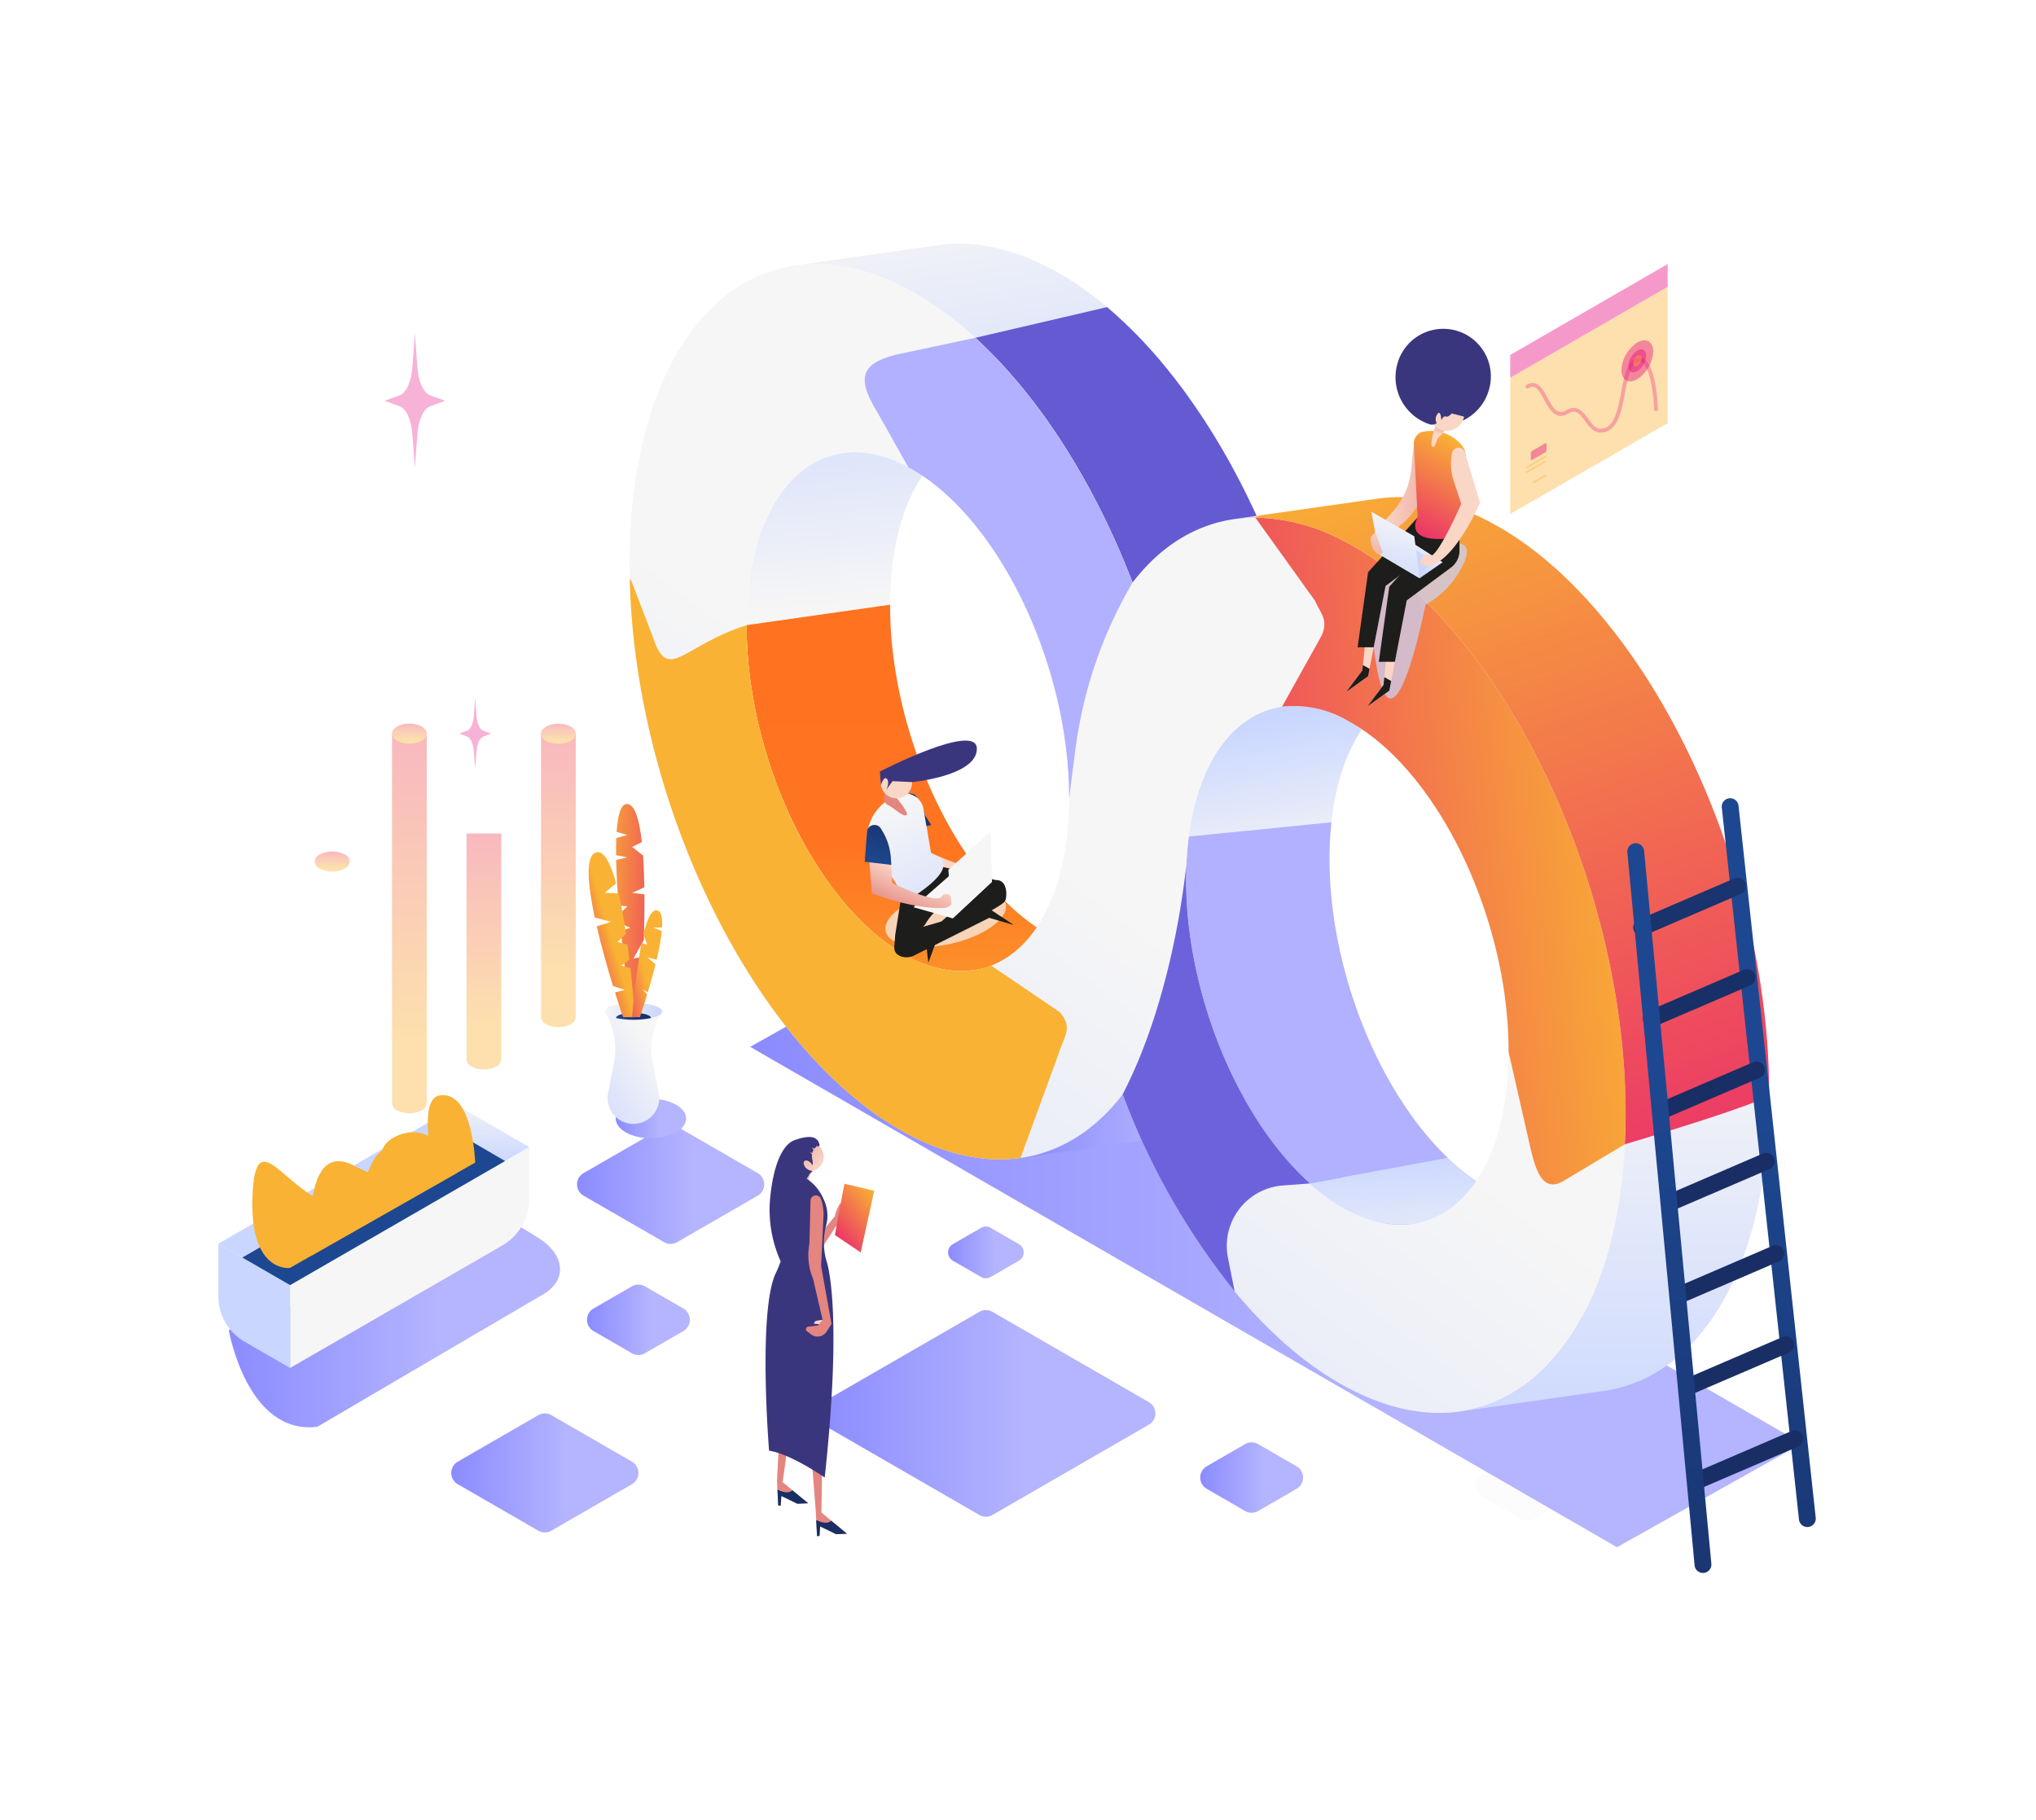 <svg xmlns="http://www.w3.org/2000/svg" xmlns:xlink="http://www.w3.org/1999/xlink" width="330" height="295" viewBox="0 0 330 295">
  <defs>
    <clipPath id="clip-path">
      <rect id="Rectangle_2924" data-name="Rectangle 2924" width="330" height="295" fill="#fff"/>
    </clipPath>
    <linearGradient id="linear-gradient" y1="0.5" x2="1" y2="0.5" gradientUnits="objectBoundingBox">
      <stop offset="0" stop-color="#8b8bff"/>
      <stop offset="0.617" stop-color="#b4b4ff"/>
    </linearGradient>
    <linearGradient id="linear-gradient-5" x1="0.575" y1="0.357" x2="-4.211" y2="9.497" gradientUnits="objectBoundingBox">
      <stop offset="0" stop-color="#f6f6f6"/>
      <stop offset="1" stop-color="#c9d6ff"/>
    </linearGradient>
    <linearGradient id="linear-gradient-10" x1="0.677" y1="1.134" x2="0.414" y2="0.193" xlink:href="#linear-gradient-5"/>
    <linearGradient id="linear-gradient-11" x1="3.163" y1="1.172" x2="-0.766" y2="0.181" xlink:href="#linear-gradient-5"/>
    <linearGradient id="linear-gradient-12" x1="0.654" y1="1.858" x2="0.427" y2="-0.099" xlink:href="#linear-gradient-5"/>
    <linearGradient id="linear-gradient-13" x1="0.359" y1="-0.153" x2="0.573" y2="0.841" xlink:href="#linear-gradient-5"/>
    <linearGradient id="linear-gradient-14" x1="0.479" y1="0.309" x2="0.447" y2="-0.224" xlink:href="#linear-gradient-5"/>
    <linearGradient id="linear-gradient-15" x1="0.5" y1="1.419" x2="0.5" gradientUnits="objectBoundingBox">
      <stop offset="0" stop-color="#f9b233"/>
      <stop offset="0.532" stop-color="#ff7421"/>
      <stop offset="1" stop-color="#ff7220"/>
    </linearGradient>
    <linearGradient id="linear-gradient-16" x1="0.477" y1="0.541" x2="0.035" y2="1.306" xlink:href="#linear-gradient-5"/>
    <linearGradient id="linear-gradient-17" x1="0.5" y1="0.593" x2="0.5" y2="1.057" xlink:href="#linear-gradient-5"/>
    <linearGradient id="linear-gradient-18" x1="0.554" y1="1.171" x2="0.581" y2="1.554" gradientUnits="objectBoundingBox">
      <stop offset="0" stop-color="#f9b233"/>
      <stop offset="1" stop-color="#e6007e"/>
    </linearGradient>
    <linearGradient id="linear-gradient-19" x1="1.049" y1="0.385" x2="-0.799" y2="0.715" xlink:href="#linear-gradient-18"/>
    <linearGradient id="linear-gradient-20" x1="0.351" y1="-0.131" x2="0.825" y2="1.616" xlink:href="#linear-gradient-18"/>
    <linearGradient id="linear-gradient-21" x1="0.381" y1="0.526" x2="0.508" y2="0.002" gradientUnits="objectBoundingBox">
      <stop offset="0" stop-color="#fad6c7"/>
      <stop offset="1" stop-color="#e4857f"/>
    </linearGradient>
    <linearGradient id="linear-gradient-22" x1="0.555" y1="0.99" x2="0.369" y2="-0.669" xlink:href="#linear-gradient-21"/>
    <linearGradient id="linear-gradient-23" x1="-205.868" y1="0.061" x2="-204.821" y2="0.618" xlink:href="#linear-gradient-21"/>
    <linearGradient id="linear-gradient-24" x1="-294.674" y1="0.62" x2="-291.584" y2="0.327" xlink:href="#linear-gradient-21"/>
    <linearGradient id="linear-gradient-25" x1="-350.663" y1="-0.339" x2="-350.596" y2="0.424" gradientUnits="objectBoundingBox">
      <stop offset="0" stop-color="#1d4891"/>
      <stop offset="1" stop-color="#182e65"/>
    </linearGradient>
    <linearGradient id="linear-gradient-26" x1="-221.553" y1="0.636" x2="-218.88" y2="0.297" xlink:href="#linear-gradient-21"/>
    <linearGradient id="linear-gradient-27" x1="-158.339" y1="0.041" x2="-158.266" y2="1.184" gradientUnits="objectBoundingBox">
      <stop offset="0" stop-color="#7c76f3"/>
      <stop offset="1" stop-color="#3a367e"/>
    </linearGradient>
    <linearGradient id="linear-gradient-28" x1="-353.189" y1="-0.339" x2="-353.121" y2="0.424" xlink:href="#linear-gradient-25"/>
    <linearGradient id="linear-gradient-29" x1="-1250.323" y1="-108.779" x2="-1251.903" y2="-107.77" xlink:href="#linear-gradient-21"/>
    <linearGradient id="linear-gradient-30" x1="-424.453" y1="-3.165" x2="-423.937" y2="-3.859" xlink:href="#linear-gradient-21"/>
    <linearGradient id="linear-gradient-31" x1="0.81" y1="-0.031" x2="-0.073" y2="1.268" xlink:href="#linear-gradient-18"/>
    <linearGradient id="linear-gradient-32" x1="0.661" y1="-0.522" x2="0.624" y2="-0.373" xlink:href="#linear-gradient-5"/>
    <linearGradient id="linear-gradient-33" x1="1.138" y1="0.5" x2="0.662" y2="0.5" xlink:href="#linear-gradient-25"/>
    <linearGradient id="linear-gradient-34" x1="-3.872" y1="0.815" x2="-3.872" y2="-0.633" xlink:href="#linear-gradient-18"/>
    <linearGradient id="linear-gradient-37" x1="-3.867" y1="0.815" x2="-3.867" y2="-0.632" xlink:href="#linear-gradient-18"/>
    <linearGradient id="linear-gradient-39" x1="-3.872" y1="0.815" x2="-3.872" y2="-0.633" xlink:href="#linear-gradient-18"/>
    <linearGradient id="linear-gradient-44" x1="0.146" y1="0.464" x2="1.943" y2="0.64" xlink:href="#linear-gradient-21"/>
    <linearGradient id="linear-gradient-45" x1="-122.962" y1="0.385" x2="-123.08" y2="1.254" xlink:href="#linear-gradient-21"/>
    <linearGradient id="linear-gradient-46" x1="-123.423" y1="0.385" x2="-123.54" y2="1.254" xlink:href="#linear-gradient-21"/>
    <linearGradient id="linear-gradient-47" x1="0.618" y1="-0.009" x2="0.2" y2="1.289" xlink:href="#linear-gradient-18"/>
    <linearGradient id="linear-gradient-48" x1="0.865" y1="0.07" x2="0.341" y2="0.722" xlink:href="#linear-gradient-5"/>
    <linearGradient id="linear-gradient-49" x1="0.597" y1="0.045" x2="0.352" y2="1.196" xlink:href="#linear-gradient-5"/>
    <linearGradient id="linear-gradient-50" x1="1.667" y1="-0.057" x2="1.469" y2="0.014" xlink:href="#linear-gradient-5"/>
    <linearGradient id="linear-gradient-51" x1="0.699" y1="-0.222" x2="0.016" y2="2.576" xlink:href="#linear-gradient-21"/>
    <linearGradient id="linear-gradient-52" x1="1.092" y1="1.862" x2="0.521" y2="2.484" xlink:href="#linear-gradient-21"/>
    <linearGradient id="linear-gradient-53" x1="0.462" y1="0.55" x2="0.599" y2="0.052" xlink:href="#linear-gradient-21"/>
    <linearGradient id="linear-gradient-54" x1="-92.703" y1="-43.508" x2="-92.754" y2="-44.108" xlink:href="#linear-gradient-21"/>
    <linearGradient id="linear-gradient-56" x1="-47.877" y1="-0.13" x2="-47.877" y2="1.072" xlink:href="#linear-gradient-5"/>
    <linearGradient id="linear-gradient-57" x1="-13.194" y1="0.216" x2="-13.356" y2="0.602" xlink:href="#linear-gradient-5"/>
    <linearGradient id="linear-gradient-58" x1="-41.217" y1="0.354" x2="-41.199" y2="0.951" xlink:href="#linear-gradient-5"/>
    <linearGradient id="linear-gradient-59" x1="-12.698" y1="0.563" x2="-12.152" y2="1.192" xlink:href="#linear-gradient-5"/>
    <linearGradient id="linear-gradient-60" x1="26.993" y1="-0.125" x2="27.477" y2="2.17" xlink:href="#linear-gradient-25"/>
    <linearGradient id="linear-gradient-61" x1="-94.512" y1="-0.302" x2="-94.652" y2="-0.111" xlink:href="#linear-gradient-18"/>
    <linearGradient id="linear-gradient-62" x1="31.454" y1="-0.321" x2="32.297" y2="1.221" xlink:href="#linear-gradient-18"/>
    <linearGradient id="linear-gradient-63" x1="0.258" y1="0.403" x2="0.258" y2="1.407" xlink:href="#linear-gradient-25"/>
    <linearGradient id="linear-gradient-64" x1="-0.269" y1="-7.237" x2="1.451" y2="2.334" xlink:href="#linear-gradient-25"/>
    <linearGradient id="linear-gradient-65" x1="-0.442" y1="-8.752" x2="1.278" y2="0.82" xlink:href="#linear-gradient-25"/>
    <linearGradient id="linear-gradient-66" x1="-0.616" y1="-10.282" x2="1.104" y2="-0.71" xlink:href="#linear-gradient-25"/>
    <linearGradient id="linear-gradient-67" x1="-0.788" y1="-11.797" x2="0.932" y2="-2.225" xlink:href="#linear-gradient-25"/>
    <linearGradient id="linear-gradient-68" x1="-0.963" y1="-13.327" x2="0.758" y2="-3.755" xlink:href="#linear-gradient-25"/>
    <linearGradient id="linear-gradient-69" x1="-1.135" y1="-14.841" x2="0.585" y2="-5.269" xlink:href="#linear-gradient-25"/>
    <linearGradient id="linear-gradient-70" x1="-1.311" y1="-16.394" x2="0.409" y2="-6.823" xlink:href="#linear-gradient-25"/>
    <linearGradient id="linear-gradient-71" x1="5.854" y1="22.019" x2="5.845" y2="22.154" xlink:href="#linear-gradient-5"/>
    <linearGradient id="linear-gradient-72" x1="0.227" y1="0.299" x2="0.227" y2="1.301" xlink:href="#linear-gradient-25"/>
    <linearGradient id="linear-gradient-73" x1="0.529" y1="1.012" x2="0.553" y2="1.415" xlink:href="#linear-gradient-21"/>
    <linearGradient id="linear-gradient-74" x1="0.137" y1="29.164" x2="0.524" y2="29.776" xlink:href="#linear-gradient-5"/>
    <linearGradient id="linear-gradient-75" x1="0.879" y1="1.391" x2="0.502" y2="0.868" xlink:href="#linear-gradient-25"/>
    <linearGradient id="linear-gradient-76" x1="0.284" y1="0.084" x2="1.052" y2="1.636" xlink:href="#linear-gradient-5"/>
    <linearGradient id="linear-gradient-77" x1="0.472" y1="0.556" x2="0.269" y2="1.016" xlink:href="#linear-gradient-21"/>
    <linearGradient id="linear-gradient-78" x1="-474.014" y1="22.402" x2="-473.899" y2="21.872" xlink:href="#linear-gradient-21"/>
    <linearGradient id="linear-gradient-79" x1="-249.617" y1="13.939" x2="-249.929" y2="14.956" xlink:href="#linear-gradient-5"/>
    <linearGradient id="linear-gradient-80" x1="0.443" y1="1.013" x2="0.78" y2="-0.455" xlink:href="#linear-gradient-25"/>
    <linearGradient id="linear-gradient-81" x1="176.767" y1="-59.86" x2="176.715" y2="-60.46" xlink:href="#linear-gradient-21"/>
    <linearGradient id="linear-gradient-82" x1="5.341" y1="0.382" x2="6.39" y2="0.679" xlink:href="#linear-gradient-18"/>
    <linearGradient id="linear-gradient-83" x1="0.5" y1="-0.282" x2="0.5" y2="-0.175" xlink:href="#linear-gradient-18"/>
    <linearGradient id="linear-gradient-84" x1="40.616" y1="0.186" x2="40.702" y2="0.814" xlink:href="#linear-gradient-18"/>
    <linearGradient id="linear-gradient-85" x1="40.616" y1="0.186" x2="40.702" y2="0.814" xlink:href="#linear-gradient-18"/>
    <linearGradient id="linear-gradient-88" x1="60.517" y1="0.176" x2="60.609" y2="0.824" xlink:href="#linear-gradient-18"/>
    <linearGradient id="linear-gradient-89" x1="0.764" y1="-1.465" x2="0.727" y2="-1.192" xlink:href="#linear-gradient-18"/>
    <linearGradient id="linear-gradient-90" x1="0.5" y1="-0.431" x2="0.5" y2="-0.276" xlink:href="#linear-gradient-18"/>
    <linearGradient id="linear-gradient-91" x1="1.676" y1="-0.298" x2="1.384" y2="-0.1" xlink:href="#linear-gradient-18"/>
    <linearGradient id="linear-gradient-92" x1="2.602" y1="-0.925" x2="2.081" y2="-0.572" xlink:href="#linear-gradient-18"/>
    <linearGradient id="linear-gradient-93" x1="2.681" y1="4.21" x2="5.414" y2="8.86" xlink:href="#linear-gradient-18"/>
    <linearGradient id="linear-gradient-94" x1="0.5" y1="-0.158" x2="0.5" y2="-0.057" xlink:href="#linear-gradient-18"/>
    <linearGradient id="linear-gradient-98" x1="0.641" y1="0.183" x2="-0.202" y2="1.312" xlink:href="#linear-gradient-5"/>
    <linearGradient id="linear-gradient-99" x1="0" y1="0.5" x2="1" y2="0.5" xlink:href="#linear-gradient-5"/>
    <linearGradient id="linear-gradient-100" x1="0" y1="0.5" x2="1" y2="0.5" xlink:href="#linear-gradient-25"/>
    <linearGradient id="linear-gradient-101" x1="-0.568" y1="0.182" x2="2.862" y2="1.166" xlink:href="#linear-gradient-18"/>
    <linearGradient id="linear-gradient-102" x1="0.521" y1="0.518" x2="-0.016" y2="1.044" xlink:href="#linear-gradient-18"/>
    <linearGradient id="linear-gradient-103" x1="0.375" y1="0.558" x2="-0.525" y2="1.352" xlink:href="#linear-gradient-18"/>
  </defs>
  <g id="devops-management-2" clip-path="url(#clip-path)">
    <g id="Group_11233" data-name="Group 11233" transform="translate(-1068.874 -508.453)">
      <g id="Group_11186" data-name="Group 11186" transform="translate(1222.542 707.276)">
        <path id="Path_11089" data-name="Path 11089" d="M1839.483,1540.159l4.579-2.644a1.548,1.548,0,0,1,1.548,0l4.579,2.644a1.548,1.548,0,0,1,0,2.681l-4.579,2.644a1.548,1.548,0,0,1-1.548,0l-4.579-2.644A1.548,1.548,0,0,1,1839.483,1540.159Z" transform="translate(-1838.709 -1537.308)" fill="url(#linear-gradient)"/>
      </g>
      <path id="Path_11090" data-name="Path 11090" d="M1339.7,1733.212l13.065-7.543a2.106,2.106,0,0,1,2.106,0l13.064,7.543a2.106,2.106,0,0,1,0,3.648l-13.064,7.544a2.106,2.106,0,0,1-2.106,0l-13.065-7.544A2.106,2.106,0,0,1,1339.7,1733.212Z" transform="translate(-196.635 -987.823)" fill="url(#linear-gradient)"/>
      <path id="Path_11091" data-name="Path 11091" d="M1707.233,1636.3l25.365-14.643a2.105,2.105,0,0,1,2.106,0l25.363,14.643a2.106,2.106,0,0,1,0,3.648l-25.363,14.645a2.106,2.106,0,0,1-2.106,0l-25.365-14.646A2.106,2.106,0,0,1,1707.233,1636.3Z" transform="translate(-504.981 -900.56)" fill="url(#linear-gradient)"/>
      <path id="Path_11092" data-name="Path 11092" d="M1466.318,1442.775l13.065-7.543a2.106,2.106,0,0,1,2.106,0l13.064,7.543a2.106,2.106,0,0,1,0,3.648l-13.064,7.544a2.106,2.106,0,0,1-2.106,0l-13.065-7.544A2.106,2.106,0,0,1,1466.318,1442.775Z" transform="translate(-302.863 -744.158)" fill="url(#linear-gradient)"/>
      <path id="Path_11093" data-name="Path 11093" d="M2370.865,1766.565l6.229-3.6a2.106,2.106,0,0,1,2.106,0l6.229,3.6a2.106,2.106,0,0,1,0,3.648l-6.229,3.6a2.105,2.105,0,0,1-2.106,0l-6.229-3.6A2.106,2.106,0,0,1,2370.865,1766.565Z" transform="translate(-1061.74 -1019.116)" opacity="0.25" fill="url(#linear-gradient-5)"/>
      <path id="Path_11094" data-name="Path 11094" d="M2093.512,1758.437l6.229-3.6a2.105,2.105,0,0,1,2.106,0l6.229,3.6a2.106,2.106,0,0,1,0,3.648l-6.229,3.6a2.106,2.106,0,0,1-2.106,0l-6.229-3.6A2.106,2.106,0,0,1,2093.512,1758.437Z" transform="translate(-829.053 -1012.297)" fill="url(#linear-gradient)"/>
      <path id="Path_11095" data-name="Path 11095" d="M1476.35,1599.632l6.229-3.6a2.106,2.106,0,0,1,2.106,0l6.229,3.6a2.106,2.106,0,0,1,0,3.648l-6.229,3.6a2.106,2.106,0,0,1-2.106,0l-6.229-3.6A2.106,2.106,0,0,1,1476.35,1599.632Z" transform="translate(-311.28 -879.066)" fill="url(#linear-gradient)"/>
      <path id="Path_11096" data-name="Path 11096" d="M1639.528,1268.806l140.493,81.113,29.966-16.816L1669.5,1251.991Z" transform="translate(-449.063 -590.664)" fill="url(#linear-gradient)"/>
      <g id="Group_11189" data-name="Group 11189" transform="translate(1170.913 547.947)">
        <g id="Group_11187" data-name="Group 11187" transform="translate(63.371 134.596)">
          <path id="Path_11097" data-name="Path 11097" d="M1934.879,1394.031l-23.257,3.312c6.452-.919,12.111-4.492,16.55-10.3l23.257-3.312C1946.99,1389.538,1941.33,1393.112,1934.879,1394.031Z" transform="translate(-1911.622 -1383.731)" fill="url(#linear-gradient)"/>
        </g>
        <path id="Path_11098" data-name="Path 11098" d="M2080.481,1017.845c-.031.232-.06.467-.087.7,1.44-12.6,7.293-20.621,15.2-21.745l20.745-2.953,2.512-.358a13.022,13.022,0,0,0-2.5.609c-6.689,2.332-11.509,10.038-12.74,21.436h0Z" transform="translate(-1989.844 -921.741)" fill="url(#linear-gradient-10)"/>
        <path id="Path_11099" data-name="Path 11099" d="M2079.793,1149.974q.046-.451.1-.894C2079.856,1149.376,2079.822,1149.672,2079.793,1149.974Z" transform="translate(-1989.34 -1052.272)" fill="url(#linear-gradient-11)"/>
        <path id="Path_11100" data-name="Path 11100" d="M2242.829,1475.61l-23.257,3.311a17.342,17.342,0,0,1-10.658-2.276,31.222,31.222,0,0,1-5.986-4.263l22.37-4.134a32.03,32.03,0,0,0,6.87,5.083A17.31,17.31,0,0,0,2242.829,1475.61Z" transform="translate(-2092.645 -1320.04)" fill="url(#linear-gradient-12)"/>
        <path id="Path_11101" data-name="Path 11101" d="M2120.7,1184.794l-22.368,4.132c-10.858-9.709-19.1-28.331-20-46.11-.052-1.1-.083-2.2-.079-3.294a53.308,53.308,0,0,1,.431-6.831l23.135-2.309a54.687,54.687,0,0,0-.311,5.828c-.03,16.63,6.734,34.548,16.323,45.574C2118.769,1182.855,2119.723,1183.862,2120.7,1184.794Z" transform="translate(-1988.052 -1036.586)" fill="#b1b1ff"/>
        <g id="Group_11188" data-name="Group 11188" transform="translate(26.838 0)">
          <path id="Path_11102" data-name="Path 11102" d="M1762.71,599.579l-23.255,3.309c-6.139-16.009-15.107-30.2-25.49-39.672a54.492,54.492,0,0,0-10.8-7.789c-6.547-3.515-12.775-4.735-18.4-3.934l23.255-3.309c5.625-.8,11.854.415,18.4,3.93a47.425,47.425,0,0,1,4.525,2.774q2.223,1.533,4.379,3.35,1.4,1.179,2.766,2.474.685.646,1.366,1.325h0C1748.891,571.443,1757.017,584.73,1762.71,599.579Z" transform="translate(-1684.766 -547.947)" fill="url(#linear-gradient-13)"/>
        </g>
        <path id="Path_11103" data-name="Path 11103" d="M1914.825,653.185l-23.255,3.309c-6.138-16.009-15.107-30.2-25.49-39.672l21.357-4.978q1.4,1.179,2.766,2.474c.457.43.914.872,1.366,1.325h0C1901.006,625.049,1909.132,638.337,1914.825,653.185Z" transform="translate(-1810.043 -601.554)" fill="#645ad2"/>
        <path id="Path_11104" data-name="Path 11104" d="M1695.889,822.127l-14.549,2.073-8.706,1.239a17.322,17.322,0,0,1-10.66-2.276c-10.4-5.588-19.389-19.688-23.57-35.323a71.307,71.307,0,0,1-2.489-17.764c0-.195,0-.393,0-.584.03-16.1,6.423-26.575,15.548-27.874l23.259-3.312c-9.129,1.3-15.522,11.772-15.552,27.874-.034,20.684,10.436,43.359,23.772,52.286h0c.756.509,1.516.97,2.287,1.385A17.323,17.323,0,0,0,1695.889,822.127Z" transform="translate(-1616.941 -707.65)" fill="url(#linear-gradient-14)"/>
        <path id="Path_11105" data-name="Path 11105" d="M1682.938,963.678l-1.6,5.734-8.706,1.239a17.322,17.322,0,0,1-10.66-2.276c-10.4-5.588-19.389-19.688-23.57-35.323a71.307,71.307,0,0,1-2.489-17.764c0-.195,0-.393,0-.584l23.255-3.312C1659.132,932.076,1669.6,954.751,1682.938,963.678Z" transform="translate(-1616.941 -852.862)" fill="url(#linear-gradient-15)"/>
        <path id="Path_11106" data-name="Path 11106" d="M1634.582,613.768a31.812,31.812,0,0,0-15.039-4.166c-7.845,0-14.71,3.739-19.9,10.533-6.139-16.009-15.107-30.2-25.49-39.672a54.5,54.5,0,0,0-10.8-7.789c-24.872-13.359-45.163,6.46-45.234,44.175q-.006,1.5.041,3.017c.015.573.034,1.149.06,1.729.023.561.048,1.123.082,1.692,2.033,35.6,21.013,72.962,44.216,85.868l.58.318c6.543,3.511,12.767,4.728,18.39,3.93,6.449-.921,12.108-4.5,16.551-10.3l.389,1a114.565,114.565,0,0,0,17.764,30.928c5.547,6.7,11.686,12.068,18.142,15.533,24.142,12.969,43.969-5.33,45.17-40.915q.056-1.606.06-3.256C1679.633,668.674,1659.455,627.127,1634.582,613.768Zm-45.455,46.383c-1.07,11.6-5.786,19.516-12.411,22.076-3.964,1.531-8.609,1.142-13.569-1.52-14.287-7.673-25.9-31.4-26.059-53.106,0-.187,0-.378,0-.565.041-21.855,11.8-33.335,26.208-25.6s26.1,31.815,26.063,53.671C1589.352,656.857,1589.274,658.542,1589.127,660.151Zm45.257,61.647a31.115,31.115,0,0,1-5.985-4.263v0c-10.858-9.706-19.1-28.327-20-46.106-.053-1.1-.083-2.2-.079-3.294,0-.786.019-1.557.049-2.313q.1-2.347.382-4.518c1.572-12.2,7.355-19.939,15.118-21.043l0,0a17.342,17.342,0,0,1,10.656,2.279c14.41,7.74,26.1,31.815,26.063,53.671S1648.795,729.539,1634.384,721.8Z" transform="translate(-1518.115 -565.195)" fill="url(#linear-gradient-16)"/>
        <path id="Path_11107" data-name="Path 11107" d="M2213.743,899.918c0,1.19-.022,2.365-.067,3.518a85.984,85.984,0,0,1-1.269,12.127c-.176,1-.374,1.98-.588,2.938-3.814,17.109-13.014,27.829-24.91,29.521l-23.255,3.309c14.826-2.111,25.467-18.243,26.71-43.306q.117-2.347.123-4.795c.071-37.718-20.107-79.265-44.979-92.624a31.834,31.834,0,0,0-15.04-4.166,23.588,23.588,0,0,0-3.354.236l3.833-.547,19.422-2.766c5.625-.8,11.854.419,18.4,3.934C2193.64,820.652,2213.815,862.2,2213.743,899.918Z" transform="translate(-2029.041 -762.033)" fill="url(#linear-gradient-17)"/>
        <path id="Path_11108" data-name="Path 11108" d="M1587.828,962.531l-6.127,16.758c-5.622.8-11.847-.419-18.389-3.93l-.58-.318c-23.2-12.906-42.184-50.272-44.216-85.868-.034-.569-.06-1.13-.082-1.692-.026-.58-.045-1.157-.06-1.729l.127-.322,3.6,9.391c2.5,7.572,4.709,1.464,15.205-1.9h0c-.042,21.853,11.649,45.93,26.06,53.67,4.941,2.651,9.569,3.048,13.523,1.537l.138.035,11.024,7.479C1590.232,958.212,1588.833,959.317,1587.828,962.531Z" transform="translate(-1518.332 -831.081)" fill="url(#linear-gradient-18)"/>
        <path id="Path_11109" data-name="Path 11109" d="M1787.931,717.4c.041-21.855-11.652-45.93-26.062-53.671l-4.933-8.774c-3.553-5.757-2.884-8.189,3.726-9.635l12.065-2.566c10.383,9.47,19.351,23.663,25.49,39.672h0a71.558,71.558,0,0,0-9.269,27.09Z" transform="translate(-1716.69 -627.489)" fill="#b1b1ff"/>
        <path id="Path_11110" data-name="Path 11110" d="M2207.959,920.488c0,1.1-.086,3.724-.124,4.795l-9.874,5.909c-3.618,2.165-4.677-2-5.611-6.11l-3.36-14.782c.041-21.855-11.652-45.93-26.062-53.671a17.342,17.342,0,0,0-10.656-2.279l6.477-11.635c.937-2.475-.023-3.142-1.14-5.541l-9.667-13.475a31.812,31.812,0,0,1,15.039,4.166C2187.852,841.223,2208.031,882.77,2207.959,920.488Z" transform="translate(-2046.513 -779.291)" fill="url(#linear-gradient-19)"/>
        <path id="Path_11111" data-name="Path 11111" d="M2231.215,899.918c0,1.19-23.379,8.107-23.379,8.107q.118-2.347.124-4.795c.071-37.718-20.107-79.265-44.979-92.624a31.834,31.834,0,0,0-15.039-4.166l.479-.311,19.422-2.766c5.626-.8,11.854.419,18.4,3.934C2211.111,820.652,2231.286,862.2,2231.215,899.918Z" transform="translate(-2046.513 -762.033)" fill="url(#linear-gradient-20)"/>
        <path id="Path_11112" data-name="Path 11112" d="M2044.753,1224.493l-4.407.333a9.817,9.817,0,0,0-8.888,11.7l1.086,5.457a114.556,114.556,0,0,1-17.764-30.928l-.389-1c6.786-13.138,9.436-29.023,10.334-37.284-.03.756-.049,1.527-.049,2.313,0,1.093.026,2.19.078,3.294.9,17.779,9.141,36.4,20,46.106Z" transform="translate(-1934.469 -1072.152)" fill="#6c63dc"/>
      </g>
      <g id="Group_11193" data-name="Group 11193" transform="translate(1192.954 692.644)">
        <path id="Path_11113" data-name="Path 11113" d="M1690.307,1479.287a2.321,2.321,0,0,0-.846,2.109c.173,1.375-.988,1.073-.988,1.073l-.825-2.968Z" transform="translate(-1682.387 -1473.999)" fill="url(#linear-gradient-21)"/>
        <circle id="Ellipse_255" data-name="Ellipse 255" cx="2.358" cy="2.358" r="2.358" transform="translate(3.74 3.335) rotate(-45)" fill="url(#linear-gradient-22)"/>
        <path id="Path_11114" data-name="Path 11114" d="M1695.914,1513.008a5.529,5.529,0,0,0-.981,2.238l-3.62,4.39-2.115-4.39,2.23,7.317,3.614-5.6a.265.265,0,0,1,.414-.042c.452.464,1.513,1.162,2.29-1.384l-1.81-1.187Z" transform="translate(-1683.687 -1502.29)" fill="url(#linear-gradient-23)"/>
        <g id="Group_11191" data-name="Group 11191" transform="translate(0 6.335)">
          <path id="Path_11115" data-name="Path 11115" d="M1668.4,1558.972l-1.9,37.789.072,1.368.133,2.582h.4l.1-1.555,2.6,1.256,1.749-.072-2.55-2.111-1.592-1.318,5.036-35.857Z" transform="translate(-1664.644 -1547.186)" fill="url(#linear-gradient-24)"/>
          <path id="Path_11116" data-name="Path 11116" d="M1666.946,1802.124l.133,2.582h.4l.1-1.554,2.6,1.256,1.749-.072-2.55-2.111C1669.009,1802.6,1668.306,1802.768,1666.946,1802.124Z" transform="translate(-1665.019 -1751.181)" fill="url(#linear-gradient-25)"/>
          <g id="Group_11190" data-name="Group 11190">
            <path id="Path_11117" data-name="Path 11117" d="M1687.564,1589.6l.173,2.26.8,10.407.083,1.11,1.839,24.012.072,1.368.133,2.582h.4l.1-1.554,2.6,1.256,1.749-.072-2.55-2.111-1.592-1.318.359-23.927-.114-11.93-.6-.3-2.9-1.5Z" transform="translate(-1682.316 -1572.884)" fill="url(#linear-gradient-26)"/>
            <path id="Path_11118" data-name="Path 11118" d="M1664.745,1494.108a10.77,10.77,0,0,0,.1,5.5s2.743,7.224-.275,35.16c0,0-5.537-3.857-9.02-4.344,0,0-1.848-22.739,1.113-28.843,1.433-2.955,2.225-7.023,1.233-9.054-.7-1.431.089-3.983.747-5.637a1.758,1.758,0,0,1,2.254-.994h0a7.322,7.322,0,0,1,3.485,3.736A6.111,6.111,0,0,1,1664.745,1494.108Z" transform="translate(-1654.978 -1485.787)" fill="url(#linear-gradient-27)"/>
          </g>
          <path id="Path_11119" data-name="Path 11119" d="M1705.977,1832.754l.133,2.582h.4l.1-1.554,2.6,1.256,1.749-.072-2.55-2.111C1708.04,1833.233,1707.337,1833.4,1705.977,1832.754Z" transform="translate(-1697.764 -1776.878)" fill="url(#linear-gradient-28)"/>
        </g>
        <g id="Group_11192" data-name="Group 11192" transform="translate(6.553 9.587)">
          <path id="Path_11120" data-name="Path 11120" d="M1705.092,1631.165l-.948.15a.547.547,0,0,0-.458.486h0l1.176.117Z" transform="translate(-1702.394 -1611.006)" fill="url(#linear-gradient-29)"/>
          <path id="Path_11121" data-name="Path 11121" d="M1698.491,1509.665l-.368,7.759,1.686,9.4-.807,1.253a1.722,1.722,0,0,1-2.466.456l-.692-.508a.433.433,0,0,1,.21-.78l1.557-.167.754-.934-1.542-6.629a9.951,9.951,0,0,1-.6-5.688l.189-7.124a.881.881,0,0,1,1.715-.072A7.874,7.874,0,0,1,1698.491,1509.665Z" transform="translate(-1695.668 -1505.986)" fill="url(#linear-gradient-30)"/>
        </g>
        <path id="Path_11122" data-name="Path 11122" d="M1660.849,1467.293c1.3-2.152.8-.116,3.062-1.449s1.616-5.4.384-7.455.1-3.177,1.236-5.274c.109-.2.418-.286.488-.466a1.7,1.7,0,0,1-1.089-.523c-.354-.39-.456-.877-.225-1.086s.7-.065,1.059.325a1.519,1.519,0,0,1,.254.381,2.5,2.5,0,0,0-.039-.991,2.215,2.215,0,0,1-.065-.531,1.884,1.884,0,0,1,.017-.262l-.341-.43.38.222a1.77,1.77,0,0,1,.2-.516l-.248-.416.384.21s0,0,0,0c.2-.267.394-.243.378-.553.128.15.2.238.2.238l.288-.211c-.267-1.66-1.889-1.635-4.053-.865-1.953.7-3.477,3.967-3.99,9.6A20.375,20.375,0,0,0,1660.849,1467.293Z" transform="translate(-1658.4 -1447.021)" fill="#3a367e"/>
        <path id="Path_11123" data-name="Path 11123" d="M1731.186,1495.348l-2.2,10-4.179-2.821,1.543-8.311Z" transform="translate(-1713.566 -1486.523)" fill="url(#linear-gradient-31)"/>
      </g>
      <path id="Path_11124" data-name="Path 11124" d="M2272.844,849.934s6.232-2.407,4.224,2.437a14.48,14.48,0,0,1-6.3,6.952s-7.367,37.481-9.3-5.267Z" transform="translate(-970.842 -252.853)" opacity="0.7" fill="url(#linear-gradient-32)" style="mix-blend-mode: multiply;isolation: isolate"/>
      <path id="Path_11125" data-name="Path 11125" d="M2224.223,1130.385c-.024.23-.049.462-.07.7.022-.233.043-.465.067-.7Z" transform="translate(-939.539 -488.641)" fill="url(#linear-gradient-33)"/>
      <g id="Group_11199" data-name="Group 11199" transform="translate(1107.348 625.747)">
        <g id="Group_11194" data-name="Group 11194" transform="translate(37.141 16.187)" opacity="0.4">
          <path id="Path_11126" data-name="Path 11126" d="M1359.659,1178.252h0v-36.6h-5.629v36.6h0a1.382,1.382,0,0,0,.821,1.179,4.42,4.42,0,0,0,3.985,0A1.382,1.382,0,0,0,1359.659,1178.252Z" transform="translate(-1354.032 -1140.027)" fill="url(#linear-gradient-34)"/>
          <path id="Path_11127" data-name="Path 11127" d="M1354.854,1134.336a1.216,1.216,0,0,1,0-2.3,4.42,4.42,0,0,1,3.985,0,1.216,1.216,0,0,1,0,2.3A4.42,4.42,0,0,1,1354.854,1134.336Z" transform="translate(-1354.032 -1131.561)" fill="url(#linear-gradient-34)"/>
        </g>
        <g id="Group_11195" data-name="Group 11195" transform="translate(49.212 0.019)" opacity="0.4">
          <path id="Path_11128" data-name="Path 11128" d="M1434.638,1087.184h0v-45.915h-5.629v45.915h0a1.381,1.381,0,0,0,.821,1.178,4.421,4.421,0,0,0,3.985,0A1.382,1.382,0,0,0,1434.638,1087.184Z" transform="translate(-1429.006 -1039.642)" fill="url(#linear-gradient-34)"/>
          <ellipse id="Ellipse_256" data-name="Ellipse 256" cx="2.818" cy="1.627" rx="2.818" ry="1.627" fill="url(#linear-gradient-37)"/>
        </g>
        <g id="Group_11196" data-name="Group 11196" transform="translate(12.56 20.733)" opacity="0.4">
          <path id="Path_11129" data-name="Path 11129" d="M1207.021,1215.8h0v-45.915h-5.629V1215.8h0a1.381,1.381,0,0,0,.821,1.178,4.42,4.42,0,0,0,3.985,0A1.382,1.382,0,0,0,1207.021,1215.8Z" transform="translate(-1201.393 -1168.256)" fill="url(#linear-gradient-34)"/>
          <path id="Path_11130" data-name="Path 11130" d="M1202.214,1162.564a1.216,1.216,0,0,1,0-2.3,4.421,4.421,0,0,1,3.985,0,1.216,1.216,0,0,1,0,2.3A4.42,4.42,0,0,1,1202.214,1162.564Z" transform="translate(-1201.392 -1159.789)" fill="url(#linear-gradient-39)"/>
        </g>
        <g id="Group_11197" data-name="Group 11197" transform="translate(0 49.263)" opacity="0.4">
          <path id="Path_11131" data-name="Path 11131" d="M1129.05,1372.007h0v-24.956h-5.629v24.956h0a1.382,1.382,0,0,0,.821,1.178,4.42,4.42,0,0,0,3.985,0A1.381,1.381,0,0,0,1129.05,1372.007Z" transform="translate(-1123.418 -1345.424)" fill="url(#linear-gradient-39)"/>
          <ellipse id="Ellipse_257" data-name="Ellipse 257" cx="2.818" cy="1.627" rx="2.818" ry="1.627" fill="url(#linear-gradient-37)"/>
        </g>
        <g id="Group_11198" data-name="Group 11198" transform="translate(25.063 0)" opacity="0.4">
          <path id="Path_11132" data-name="Path 11132" d="M1284.681,1101.039h0v-59.887h-5.629v59.887h0a1.382,1.382,0,0,0,.821,1.179,4.42,4.42,0,0,0,3.985,0A1.381,1.381,0,0,0,1284.681,1101.039Z" transform="translate(-1279.05 -1039.525)" fill="url(#linear-gradient-34)"/>
          <ellipse id="Ellipse_258" data-name="Ellipse 258" cx="2.818" cy="1.627" rx="2.818" ry="1.627" fill="url(#linear-gradient-37)"/>
        </g>
      </g>
      <g id="Group_11202" data-name="Group 11202" transform="translate(1287.074 561.749)">
        <path id="Path_11133" data-name="Path 11133" d="M2274.827,749.589l-.468,4.346a11.763,11.763,0,0,1-2.822,6.463l-2.989,3.434.268,1.407,2.617-1.6a11.76,11.76,0,0,0,5.607-9.629l.149-4.416Z" transform="translate(-2263.858 -730.918)" fill="url(#linear-gradient-44)"/>
        <g id="Group_11201" data-name="Group 11201" transform="translate(0 30.574)">
          <g id="Group_11200" data-name="Group 11200">
            <path id="Path_11134" data-name="Path 11134" d="M2239.426,851.8l3.549-2.556.231-1.2,2.594-13.433,3.369-2.5,5.184-3.85v-3.894L2251,823.5l-7.3,8.688-1.572,15.25-.091.88Z" transform="translate(-2239.426 -823.5)" fill="url(#linear-gradient-45)"/>
            <path id="Path_11135" data-name="Path 11135" d="M2263.973,828.257l-8.553,6.355-1.92,9.942h-2.608l1.7-12.173,8.026-8.882,3.353.865Z" transform="translate(-2249.045 -823.499)" fill="#1d1d1b"/>
            <path id="Path_11136" data-name="Path 11136" d="M2260.762,866.333l3.549-2.554.3-1.564,2.524-13.065,7.267-5.4A3.424,3.424,0,0,0,2275.69,841v-2.1l-3.353-.867-.083.1-5.184,6.169-2.035,2.422-1.532,14.866-.13,1.261Z" transform="translate(-2257.326 -835.695)" fill="url(#linear-gradient-46)"/>
            <path id="Path_11137" data-name="Path 11137" d="M2284.023,841.042l-7.267,5.4-1.92,9.942h-2.608l1.7-12.173,3.57-3.95a5.6,5.6,0,0,0,1.262-4.637l-.136-.815,3.331.521,3.353.865v2.095A3.426,3.426,0,0,1,2284.023,841.042Z" transform="translate(-2266.946 -832.986)" fill="#1d1d1b"/>
            <path id="Path_11138" data-name="Path 11138" d="M2263.373,985.57l-2.611,3.479,3.549-2.554.3-1.564-1.11-.623Z" transform="translate(-2257.326 -958.411)" fill="#1d1d1b"/>
            <path id="Path_11139" data-name="Path 11139" d="M2242.975,973.946l.231-1.2-1.079-.608-.091.88-2.611,3.479Z" transform="translate(-2239.426 -948.205)" fill="#1d1d1b"/>
          </g>
        </g>
        <path id="Path_11140" data-name="Path 11140" d="M2308.683,736.7h0a1.968,1.968,0,0,0-1.161,1.9l.607,11.9s-2.86,4.714,6.789,3.207l1-12.783a3.068,3.068,0,0,0-.872-2.392l-.141-.141A6.451,6.451,0,0,0,2308.683,736.7Z" transform="translate(-2296.554 -719.928)" fill="url(#linear-gradient-47)"/>
        <path id="Path_11141" data-name="Path 11141" d="M2279.407,848.822l3.743-2.6-6.747-4.3-3.5,3.05Z" transform="translate(-2267.51 -808.386)" fill="url(#linear-gradient-48)"/>
        <path id="Path_11142" data-name="Path 11142" d="M2264.688,817.781l1.323,6.939,6.507,3.844-.865-6.8Z" transform="translate(-2260.619 -788.128)" fill="url(#linear-gradient-49)"/>
        <path id="Path_11143" data-name="Path 11143" d="M2310.194,860.284l1.373-.957a.99.99,0,0,0-.037-1.649l-1.813-1.148Z" transform="translate(-2298.397 -820.637)" fill="url(#linear-gradient-50)"/>
        <path id="Path_11144" data-name="Path 11144" d="M2264.661,838.036l1.242,3.387-.541.29s-1.323-.1-1.447-2.644C2263.9,838.656,2264.385,838.581,2264.661,838.036Z" transform="translate(-2259.971 -805.121)" fill="url(#linear-gradient-51)"/>
        <path id="Path_11145" data-name="Path 11145" d="M2312.922,772.13s.5-2.029,1.663-1.308,5.14-8.392,5.14-8.392l-1.241-3.8a8.628,8.628,0,0,1-.237-4.472h0a1.063,1.063,0,0,1,2.056-.088l2.476,8.138s-3.667,8.715-7.878,10.208C2314.218,772.658,2313.628,772.312,2312.922,772.13Z" transform="translate(-2301.086 -734.045)" fill="url(#linear-gradient-52)"/>
        <path id="Path_11146" data-name="Path 11146" d="M2326.126,724.581l-.506,1.394s-.807,2.678-.219,2.775.442-1.332,1.294-1.877,1.207-2.7,1.207-2.7Z" transform="translate(-2311.376 -709.597)" fill="url(#linear-gradient-53)"/>
        <circle id="Ellipse_259" data-name="Ellipse 259" cx="2.867" cy="2.867" r="2.867" transform="matrix(0.875, -0.484, 0.484, 0.875, 12.39, 12.572)" fill="url(#linear-gradient-54)"/>
        <path id="Path_11147" data-name="Path 11147" d="M2304.3,643.464a7.9,7.9,0,0,1-4.257,5.066,3.913,3.913,0,0,0,.2-.642l-1.994-.519s-.551.66-.965.5-.715.6-.715.6-.112-2.08-.776-.763a1.314,1.314,0,0,0,.017,1.249,1.321,1.321,0,0,1-1.131.178,8.028,8.028,0,0,1-5.225-9.867,7.713,7.713,0,1,1,14.844,4.2Z" transform="translate(-2281.146 -633.649)" fill="#3a367e"/>
      </g>
      <g id="Group_11205" data-name="Group 11205" transform="translate(1104.266 685.973)">
        <path id="Path_11148" data-name="Path 11148" d="M1114.748,1549.2s2.907,17.073,14.344,15.691l36.332-21.31c4.421-2.4,3.759-6.676-.521-9.323l-4.466-2.762Z" transform="translate(-1113.06 -1511.128)" fill="url(#linear-gradient)"/>
        <g id="Group_11204" data-name="Group 11204" transform="translate(0 1.704)">
          <path id="Path_11149" data-name="Path 11149" d="M1344.966,1420.086v-4.476l11.629,6.714-3.909,2.257Z" transform="translate(-1306.203 -1415.61)" fill="url(#linear-gradient-56)"/>
          <g id="Group_11203" data-name="Group 11203">
            <path id="Path_11150" data-name="Path 11150" d="M1215.237,1465.681v-8.38l-38.763,22.38v13.427l34.391-19.855A8.743,8.743,0,0,0,1215.237,1465.681Z" transform="translate(-1164.845 -1450.587)" fill="url(#linear-gradient-57)"/>
            <path id="Path_11151" data-name="Path 11151" d="M1108.5,1570.45l7.394,4.269v-13.427l-11.628-6.714v8.539A8.469,8.469,0,0,0,1108.5,1570.45Z" transform="translate(-1104.266 -1532.198)" fill="url(#linear-gradient-58)"/>
            <path id="Path_11152" data-name="Path 11152" d="M1104.266,1437.99l38.763-22.38v4.476l-34.887,20.142Z" transform="translate(-1104.266 -1415.61)" fill="url(#linear-gradient-59)"/>
          </g>
          <path id="Path_11153" data-name="Path 11153" d="M1170.943,1447.9l-7.72-4.495-34.887,20.142,7.752,4.476Z" transform="translate(-1124.46 -1438.926)" fill="url(#linear-gradient-60)"/>
          <path id="Path_11154" data-name="Path 11154" d="M1220.864,1448.9s-3.12-8.741-9.638-6.029,1.7,9.434-7.178,4.88-6.792,14.572-6.792,14.572Z" transform="translate(-1182.102 -1438.046)" fill="url(#linear-gradient-61)"/>
        </g>
        <path id="Path_11155" data-name="Path 11155" d="M1174.553,1415.961s-.339-11.493-5.584-10.913,1.947,18.481-5.375,10.834-5.258,8.748-12.571,6.737-12.117-13.529-12.571-1.111,6.065,11.531,6.065,11.531Z" transform="translate(-1132.928 -1405.026)" fill="url(#linear-gradient-62)"/>
      </g>
      <g id="Group_11206" data-name="Group 11206" transform="translate(1347.939 637.862)">
        <path id="Path_11156" data-name="Path 11156" d="M2631.316,1224.4a1.364,1.364,0,0,1-1.424-1.215l-12.511-115.4a1.364,1.364,0,1,1,2.712-.294l12.511,115.4a1.365,1.365,0,0,1-1.209,1.5Z" transform="translate(-2617.373 -1106.279)" fill="url(#linear-gradient-63)"/>
      </g>
      <g id="Group_11214" data-name="Group 11214" transform="translate(1333.593 650.749)">
        <g id="Group_11207" data-name="Group 11207" transform="translate(0 0)">
          <path id="Path_11157" data-name="Path 11157" d="M2529.494,1195.7a1.364,1.364,0,0,1-.38-2.608l15.53-6.681a1.364,1.364,0,0,1,1.078,2.506l-15.53,6.681A1.36,1.36,0,0,1,2529.494,1195.7Z" transform="translate(-2528.289 -1186.3)" fill="url(#linear-gradient-64)"/>
        </g>
        <g id="Group_11208" data-name="Group 11208" transform="translate(1.562 14.803)">
          <path id="Path_11158" data-name="Path 11158" d="M2539.191,1287.621a1.364,1.364,0,0,1-.38-2.608l15.53-6.681a1.364,1.364,0,1,1,1.078,2.506l-15.53,6.681A1.354,1.354,0,0,1,2539.191,1287.621Z" transform="translate(-2537.985 -1278.222)" fill="url(#linear-gradient-65)"/>
        </g>
        <g id="Group_11209" data-name="Group 11209" transform="translate(3.112 29.77)">
          <path id="Path_11159" data-name="Path 11159" d="M2548.819,1380.558a1.364,1.364,0,0,1-.381-2.608l15.53-6.681a1.364,1.364,0,0,1,1.078,2.506l-15.53,6.681A1.358,1.358,0,0,1,2548.819,1380.558Z" transform="translate(-2547.613 -1371.158)" fill="url(#linear-gradient-66)"/>
        </g>
        <g id="Group_11210" data-name="Group 11210" transform="translate(4.673 44.576)">
          <path id="Path_11160" data-name="Path 11160" d="M2558.513,1472.5a1.364,1.364,0,0,1-.381-2.608l15.53-6.68a1.364,1.364,0,1,1,1.078,2.506l-15.529,6.68A1.36,1.36,0,0,1,2558.513,1472.5Z" transform="translate(-2557.307 -1463.099)" fill="url(#linear-gradient-67)"/>
        </g>
        <g id="Group_11211" data-name="Group 11211" transform="translate(6.226 59.543)">
          <path id="Path_11161" data-name="Path 11161" d="M2568.157,1565.437a1.364,1.364,0,0,1-.381-2.608l15.527-6.681a1.364,1.364,0,1,1,1.078,2.506l-15.527,6.681A1.364,1.364,0,0,1,2568.157,1565.437Z" transform="translate(-2566.951 -1556.037)" fill="url(#linear-gradient-68)"/>
        </g>
        <g id="Group_11212" data-name="Group 11212" transform="translate(7.785 74.346)">
          <path id="Path_11162" data-name="Path 11162" d="M2577.837,1657.357a1.364,1.364,0,0,1-.38-2.608l15.53-6.68a1.364,1.364,0,0,1,1.078,2.506l-15.53,6.68A1.353,1.353,0,0,1,2577.837,1657.357Z" transform="translate(-2576.631 -1647.958)" fill="url(#linear-gradient-69)"/>
        </g>
        <g id="Group_11213" data-name="Group 11213" transform="translate(9.324 89.553)">
          <path id="Path_11163" data-name="Path 11163" d="M2587.39,1751.786a1.364,1.364,0,0,1-.38-2.608l15.53-6.681a1.364,1.364,0,0,1,1.078,2.506l-15.53,6.68A1.357,1.357,0,0,1,2587.39,1751.786Z" transform="translate(-2586.185 -1742.386)" fill="url(#linear-gradient-70)"/>
        </g>
      </g>
      <ellipse id="Ellipse_260" data-name="Ellipse 260" cx="9.979" cy="4.325" rx="9.979" ry="4.325" transform="matrix(0.975, -0.224, 0.224, 0.975, 1211.459, 655.206)" opacity="0.7" fill="url(#linear-gradient-71)" style="mix-blend-mode: multiply;isolation: isolate"/>
      <g id="Group_11215" data-name="Group 11215" transform="translate(1332.628 645.14)">
        <path id="Path_11164" data-name="Path 11164" d="M2534.615,1269.758a1.364,1.364,0,0,1-1.407-1.235l-10.9-115.56a1.364,1.364,0,1,1,2.716-.256l10.9,115.56a1.364,1.364,0,0,1-1.229,1.486Z" transform="translate(-2522.297 -1151.472)" fill="url(#linear-gradient-72)"/>
      </g>
      <g id="Group_11218" data-name="Group 11218" transform="translate(1209.03 628.5)">
        <path id="Path_11165" data-name="Path 11165" d="M1807.657,1113.644c-.68.494-1.163,1.114-2,1.146-5.142.194-11.628-2.362-11.628-2.362l-.416-5-.24-2.866-.159-1.9a1.19,1.19,0,0,1,.314-.931,1.265,1.265,0,0,1,.92-.4,1.188,1.188,0,0,1,1,.55,9.884,9.884,0,0,1,1.346,3,.055.055,0,0,1,0,.014,10.129,10.129,0,0,1,.289,1.724c0,.049.007.1.011.151l.254,3.986s7.025,3.458,7.962,2.193S1807.657,1113.644,1807.657,1113.644Z" transform="translate(-1787.027 -1092.77)" fill="url(#linear-gradient-73)"/>
        <path id="Path_11166" data-name="Path 11166" d="M1785.523,1185.968l1.375-8.715,6.065-2.362,9.483,2.362-1.953,1.865-3.652.627a9.238,9.238,0,0,0-6.452,4.51h0l-2.239,2.753Z" transform="translate(-1780.576 -1154.479)" fill="#1d1d1b"/>
        <path id="Path_11167" data-name="Path 11167" d="M1815.74,1197.76l.5,4.214,1.559-4.214s10.266-4.639,10.877-5.782c.512-.959.452-6.2-5.063-1.363S1815.74,1197.76,1815.74,1197.76Z" transform="translate(-1805.927 -1165.977)" fill="#1d1d1b"/>
        <path id="Path_11168" data-name="Path 11168" d="M1784.674,1221.043l-.158,2c-.115,1.458,1.935,2.165,3.5,1.207l11.885-5.962,4,1.166-4.166-2.759Z" transform="translate(-1779.728 -1189.554)" fill="#1d1d1b"/>
        <path id="Path_11169" data-name="Path 11169" d="M1810.859,1177.94l-6.962,6.108,6.355,1.81,6.369-5.934Z" transform="translate(-1795.992 -1157.037)" fill="url(#linear-gradient-74)"/>
        <path id="Path_11170" data-name="Path 11170" d="M1798.664,1106.45l-.719.169-3.479.811-.24-2.866.155-2.83a1.265,1.265,0,0,1,.92-.4,1.187,1.187,0,0,1,1,.55,9.884,9.884,0,0,1,1.346,3,.053.053,0,0,1,0,.014Z" transform="translate(-1787.878 -1092.77)" fill="url(#linear-gradient-75)"/>
        <path id="Path_11171" data-name="Path 11171" d="M1764.1,1101.335h.028a3.028,3.028,0,0,1,2.972,2.529l1.26,7.316s6.485,1.134-4,7.59l-5.8-9.542a3.536,3.536,0,0,1-.235-2.922l.079-.215A7.431,7.431,0,0,1,1764.1,1101.335Z" transform="translate(-1757.574 -1092.769)" fill="url(#linear-gradient-76)"/>
        <path id="Path_11172" data-name="Path 11172" d="M1771.434,1145.4c-.68.5-1.163,1.118-2,1.149-5.143.194-11.628-2.362-11.628-2.362l-.419-5.04-.395-4.723a1.218,1.218,0,0,1,1.237-1.329,1.182,1.182,0,0,1,1,.546,9.9,9.9,0,0,1,1.65,4.889l.063,1.036h0l.183,2.947s7.028,3.461,7.966,2.2S1771.434,1145.4,1771.434,1145.4Z" transform="translate(-1756.637 -1119.413)" fill="url(#linear-gradient-77)"/>
        <path id="Path_11173" data-name="Path 11173" d="M1776.528,1093l-.063,1.936s2.163,2.544,1.5,2.738-2-1.214-3.054-1.717-.17-3.207-.17-3.207Z" transform="translate(-1771.244 -1085.566)" fill="url(#linear-gradient-78)"/>
        <path id="Path_11174" data-name="Path 11174" d="M1845.808,1139.759l.229,8.133-6.369,5.934-.708-7.86Z" transform="translate(-1825.407 -1125.005)" fill="url(#linear-gradient-79)"/>
        <path id="Path_11175" data-name="Path 11175" d="M1759.114,1139.565l-3.557-.42-.751-.088.356-4.635a1.218,1.218,0,0,1,1.237-1.329,1.182,1.182,0,0,1,1,.546,9.9,9.9,0,0,1,1.65,4.889Z" transform="translate(-1754.807 -1119.413)" fill="url(#linear-gradient-80)"/>
        <g id="Group_11217" data-name="Group 11217" transform="translate(2.204 0)">
          <g id="Group_11216" data-name="Group 11216" transform="translate(0)">
            <circle id="Ellipse_261" data-name="Ellipse 261" cx="2.543" cy="2.543" r="2.543" transform="translate(0 8.909) rotate(-80.378)" fill="url(#linear-gradient-81)"/>
            <path id="Path_11176" data-name="Path 11176" d="M1775.307,1054.873s10.513-.984,10.5-5.409-15.715,3.695-15.715,3.695l.163,2.206s.479-1.6.983-1-.123,1.748-.123,1.748l1.029-1.392Z" transform="translate(-1769.834 -1048.144)" fill="#3a367e"/>
          </g>
        </g>
      </g>
      <g id="Group_11227" data-name="Group 11227" transform="translate(1313.653 551.258)">
        <g id="Group_11219" data-name="Group 11219" transform="translate(0)">
          <path id="Path_11177" data-name="Path 11177" d="M2404.469,628.212l25.518-14.734v-22.1l-25.518,14.733Z" transform="translate(-2404.469 -587.695)" opacity="0.4" fill="url(#linear-gradient-82)"/>
          <path id="Path_11178" data-name="Path 11178" d="M2429.987,568.505v3.684l-25.518,14.733v-3.683Z" transform="translate(-2404.469 -568.505)" opacity="0.4" fill="url(#linear-gradient-83)"/>
        </g>
        <g id="Group_11220" data-name="Group 11220" transform="translate(2.55 31.051)" opacity="0.4">
          <path id="Path_11179" data-name="Path 11179" d="M2420.431,763.358a.128.128,0,0,0,.063-.017l3.085-1.781a.128.128,0,0,0-.128-.221l-3.085,1.781a.128.128,0,0,0,.064.238Z" transform="translate(-2420.303 -761.322)" fill="url(#linear-gradient-84)"/>
        </g>
        <g id="Group_11221" data-name="Group 11221" transform="translate(2.55 31.818)" opacity="0.4">
          <path id="Path_11180" data-name="Path 11180" d="M2420.431,768.115a.128.128,0,0,0,.063-.017l3.085-1.781a.128.128,0,0,0-.128-.221l-3.085,1.781a.128.128,0,0,0,.064.238Z" transform="translate(-2420.303 -766.079)" fill="url(#linear-gradient-85)"/>
        </g>
        <g id="Group_11222" data-name="Group 11222" transform="translate(2.55 32.584)" opacity="0.4">
          <path id="Path_11181" data-name="Path 11181" d="M2420.431,772.873a.129.129,0,0,0,.063-.017l3.085-1.781a.128.128,0,1,0-.128-.221l-3.085,1.781a.128.128,0,0,0,.064.238Z" transform="translate(-2420.303 -770.837)" fill="url(#linear-gradient-84)"/>
        </g>
        <g id="Group_11223" data-name="Group 11223" transform="translate(2.55 33.35)" opacity="0.4">
          <path id="Path_11182" data-name="Path 11182" d="M2420.431,777.63a.127.127,0,0,0,.063-.017l3.085-1.781a.128.128,0,0,0-.128-.221l-3.085,1.781a.128.128,0,0,0,.064.238Z" transform="translate(-2420.303 -775.594)" fill="url(#linear-gradient-85)"/>
        </g>
        <g id="Group_11224" data-name="Group 11224" transform="translate(3.657 34.116)" opacity="0.4">
          <path id="Path_11183" data-name="Path 11183" d="M2427.305,781.741a.128.128,0,0,0,.063-.017l1.979-1.134a.128.128,0,0,0-.128-.221l-1.978,1.134a.128.128,0,0,0,.064.238Z" transform="translate(-2427.177 -780.352)" fill="url(#linear-gradient-88)"/>
        </g>
        <path id="Path_11184" data-name="Path 11184" d="M2427.752,748.9c0-.145-.1-.2-.229-.132l-2.095,1.21a.507.507,0,0,0-.229.4v.945c0,.145.1.2.229.132l2.095-1.21a.508.508,0,0,0,.229-.4Z" transform="translate(-2421.861 -719.708)" opacity="0.4" fill="url(#linear-gradient-89)"/>
        <g id="Group_11226" data-name="Group 11226" transform="translate(2.496 12.363)">
          <g id="Group_11225" data-name="Group 11225" transform="translate(0 2.836)" opacity="0.7">
            <path id="Path_11185" data-name="Path 11185" d="M2432.167,675.01a2.658,2.658,0,0,0,1.009-.217c1.862-.762,2.394-3.571,2.907-6.287.415-2.194.844-4.463,1.96-4.915a.818.818,0,0,1,.811.057c1.407.914,1.875,5.761,1.936,7.551a.313.313,0,1,0,.625-.021c-.023-.692-.287-6.8-2.22-8.055a1.452,1.452,0,0,0-1.388-.112c-1.433.58-1.874,2.911-2.341,5.379-.483,2.552-.982,5.191-2.529,5.824-1.374.562-2.052-.376-2.836-1.462s-1.764-2.444-3.593-1.352a1.418,1.418,0,0,1-1.114.236c-.747-.2-1.315-1.248-1.865-2.257-.6-1.1-1.168-2.147-2.062-2.379a1.694,1.694,0,0,0-1.354.281.313.313,0,0,0,.335.529,1.086,1.086,0,0,1,.862-.2c.631.164,1.159,1.134,1.669,2.072.612,1.124,1.245,2.287,2.249,2.562a2.029,2.029,0,0,0,1.6-.3c1.274-.76,1.853-.082,2.765,1.181C2430.217,673.98,2430.961,675.01,2432.167,675.01Z" transform="translate(-2419.969 -662.886)" opacity="0.4" fill="url(#linear-gradient-90)"/>
          </g>
          <path id="Path_11186" data-name="Path 11186" d="M2521.54,647.113c0-1.635-1.159-2.3-2.575-1.487a5.711,5.711,0,0,0-2.575,4.459c0,1.635,1.159,2.3,2.575,1.487A5.712,5.712,0,0,0,2521.54,647.113Z" transform="translate(-2500.862 -645.277)" opacity="0.4" fill="url(#linear-gradient-91)"/>
          <path id="Path_11187" data-name="Path 11187" d="M2526.314,655.39c0-.915-.648-1.289-1.441-.832a3.2,3.2,0,0,0-1.44,2.5c0,.915.648,1.289,1.44.832A3.2,3.2,0,0,0,2526.314,655.39Z" transform="translate(-2506.771 -652.9)" opacity="0.4" fill="url(#linear-gradient-92)"/>
          <path id="Path_11188" data-name="Path 11188" d="M2529.417,660.77c0-.447-.317-.629-.7-.406a1.562,1.562,0,0,0-.7,1.219c0,.447.317.63.7.406A1.561,1.561,0,0,0,2529.417,660.77Z" transform="translate(-2510.611 -657.854)" opacity="0.4" fill="url(#linear-gradient-93)"/>
        </g>
      </g>
      <path id="Path_11189" data-name="Path 11189" d="M1349.14,1005.28l.214,2.881c.093,1.242.533,2.216,1.094,2.421l1.3.475-1.3.475c-.561.2-1,1.178-1.094,2.421l-.214,2.881-.214-2.881c-.093-1.242-.533-2.216-1.094-2.421l-1.3-.475,1.3-.475c.561-.2,1-1.179,1.094-2.421Z" transform="translate(-203.249 -383.683)" opacity="0.3" fill="url(#linear-gradient-94)"/>
      <path id="Path_11190" data-name="Path 11190" d="M1452.739,843.8l.4,5.427c.174,2.34,1,4.174,2.06,4.56l2.452.894-2.452.894c-1.057.386-1.886,2.22-2.06,4.56l-.4,5.427-.4-5.427c-.174-2.34-1-4.174-2.06-4.56l-2.452-.894,2.452-.894c1.057-.385,1.886-2.219,2.06-4.56Z" transform="translate(-288.23 -248.21)" opacity="0.3" fill="url(#linear-gradient-94)"/>
      <path id="Path_11191" data-name="Path 11191" d="M1276.448,638.566l.4,5.427c.174,2.34,1,4.174,2.06,4.56l2.452.894-2.452.894c-1.057.385-1.886,2.219-2.06,4.559l-.4,5.427-.4-5.427c-.174-2.34-1-4.174-2.06-4.559l-2.452-.894,2.452-.894c1.057-.385,1.886-2.219,2.06-4.56Z" transform="translate(-140.329 -76.025)" opacity="0.3" fill="url(#linear-gradient-94)"/>
      <g id="Group_11232" data-name="Group 11232" transform="translate(1164.279 638.778)">
        <g id="Group_11228" data-name="Group 11228" transform="translate(2.615 32.267)">
          <ellipse id="Ellipse_262" data-name="Ellipse 262" cx="5.707" cy="3.199" rx="5.707" ry="3.199" transform="translate(1.778 15.525)" fill="url(#linear-gradient)"/>
          <path id="Path_11192" data-name="Path 11192" d="M1493.164,1320.757l.216.381a11.479,11.479,0,0,1,1.288,7.833l-.972,5.047a4.174,4.174,0,0,0,2.022,4.409l.015.009a4.174,4.174,0,0,0,4.163-.006h0a4.173,4.173,0,0,0,2.012-4.4l-.966-5.02a11.481,11.481,0,0,1,1.32-7.891l.207-.36Z" transform="translate(-1493.164 -1319.4)" fill="url(#linear-gradient-98)"/>
          <path id="Path_11193" data-name="Path 11193" d="M1502.471,1313.689c0,.438-.714.828-1.822,1.076a14.452,14.452,0,0,1-5.664,0c-1.107-.248-1.821-.638-1.821-1.076,0-.75,2.083-1.357,4.653-1.357S1502.471,1312.94,1502.471,1313.689Z" transform="translate(-1493.165 -1312.332)" fill="url(#linear-gradient-99)"/>
          <path id="Path_11194" data-name="Path 11194" d="M1510.13,1323.061a.055.055,0,0,1,0,.013,14.451,14.451,0,0,1-5.663,0,.055.055,0,0,1,0-.013c0-.457,1.268-.826,2.833-.826S1510.13,1322.6,1510.13,1323.061Z" transform="translate(-1502.645 -1320.64)" fill="url(#linear-gradient-100)"/>
        </g>
        <g id="Group_11231" data-name="Group 11231" transform="translate(0 0)">
          <g id="Group_11229" data-name="Group 11229" transform="translate(4.446)">
            <path id="Path_11195" data-name="Path 11195" d="M1509.033,1134.019c.071-2.4.111-4.941.091-7.406l-1.99-.23,1.976-.919c-.029-1.8-.093-3.543-.205-5.145l-1.771-1.388,1.578-.779c-.389-3.526-1.093-5.985-2.289-6.174-1.072-.169-1.61,1.642-1.806,4.513l1.739.5-1.792.5c-.034.856-.043,1.785-.032,2.767l1.824.368-1.812.406c.049,2.289.2,4.828.4,7.391l1.413.129-1.3,1.262c.063.744.061.75.13,1.486l1.641.735-1.519.541c.716,7.386,1.665,13.924,1.665,13.924l1.42.017s.311-3.7.525-9.783l-1.569.276Z" transform="translate(-1504.528 -1111.967)" fill="url(#linear-gradient-101)"/>
          </g>
          <path id="Path_11196" data-name="Path 11196" d="M1484.444,1187.177H1482.5s-.546-1.6-1.3-4.009l1.61-.4-1.93-.632c-.837-2.745-1.848-6.27-2.639-9.677l2.317-.73-2.635-.694c-1.143-5.322-1.592-10.033.22-10.559,1.28-.372,2.352,1.781,3.227,5.008l-1.831,1.546,2.242.1c.52,2.261.837,4.013,1.2,6.578l-1.388,1.281,1.633.438c.148,1.1.187,1.4.306,2.442l-1.3.939,1.473.451C1484.2,1183.7,1484.444,1187.177,1484.444,1187.177Z" transform="translate(-1476.923 -1152.625)" fill="url(#linear-gradient-102)"/>
          <g id="Group_11230" data-name="Group 11230" transform="translate(7.052 17.232)">
            <path id="Path_11197" data-name="Path 11197" d="M1523.241,1232.288c.41-1.373.86-2.967,1.255-4.566l-1.35-1.142,1.528.408a36.805,36.805,0,0,0,.843-4.67l-1.425-.567h1.47c.088-1.5-.107-2.559-.769-2.751-.912-.265-1.66,1.45-2.256,3.891l.61,1.673-.914-.306a112.752,112.752,0,0,0-1.521,12.036h1.26s.526-1.538,1.176-3.7l-.769-.821Z" transform="translate(-1520.711 -1218.972)" fill="url(#linear-gradient-103)"/>
          </g>
        </g>
      </g>
    </g>
  </g>
</svg>
